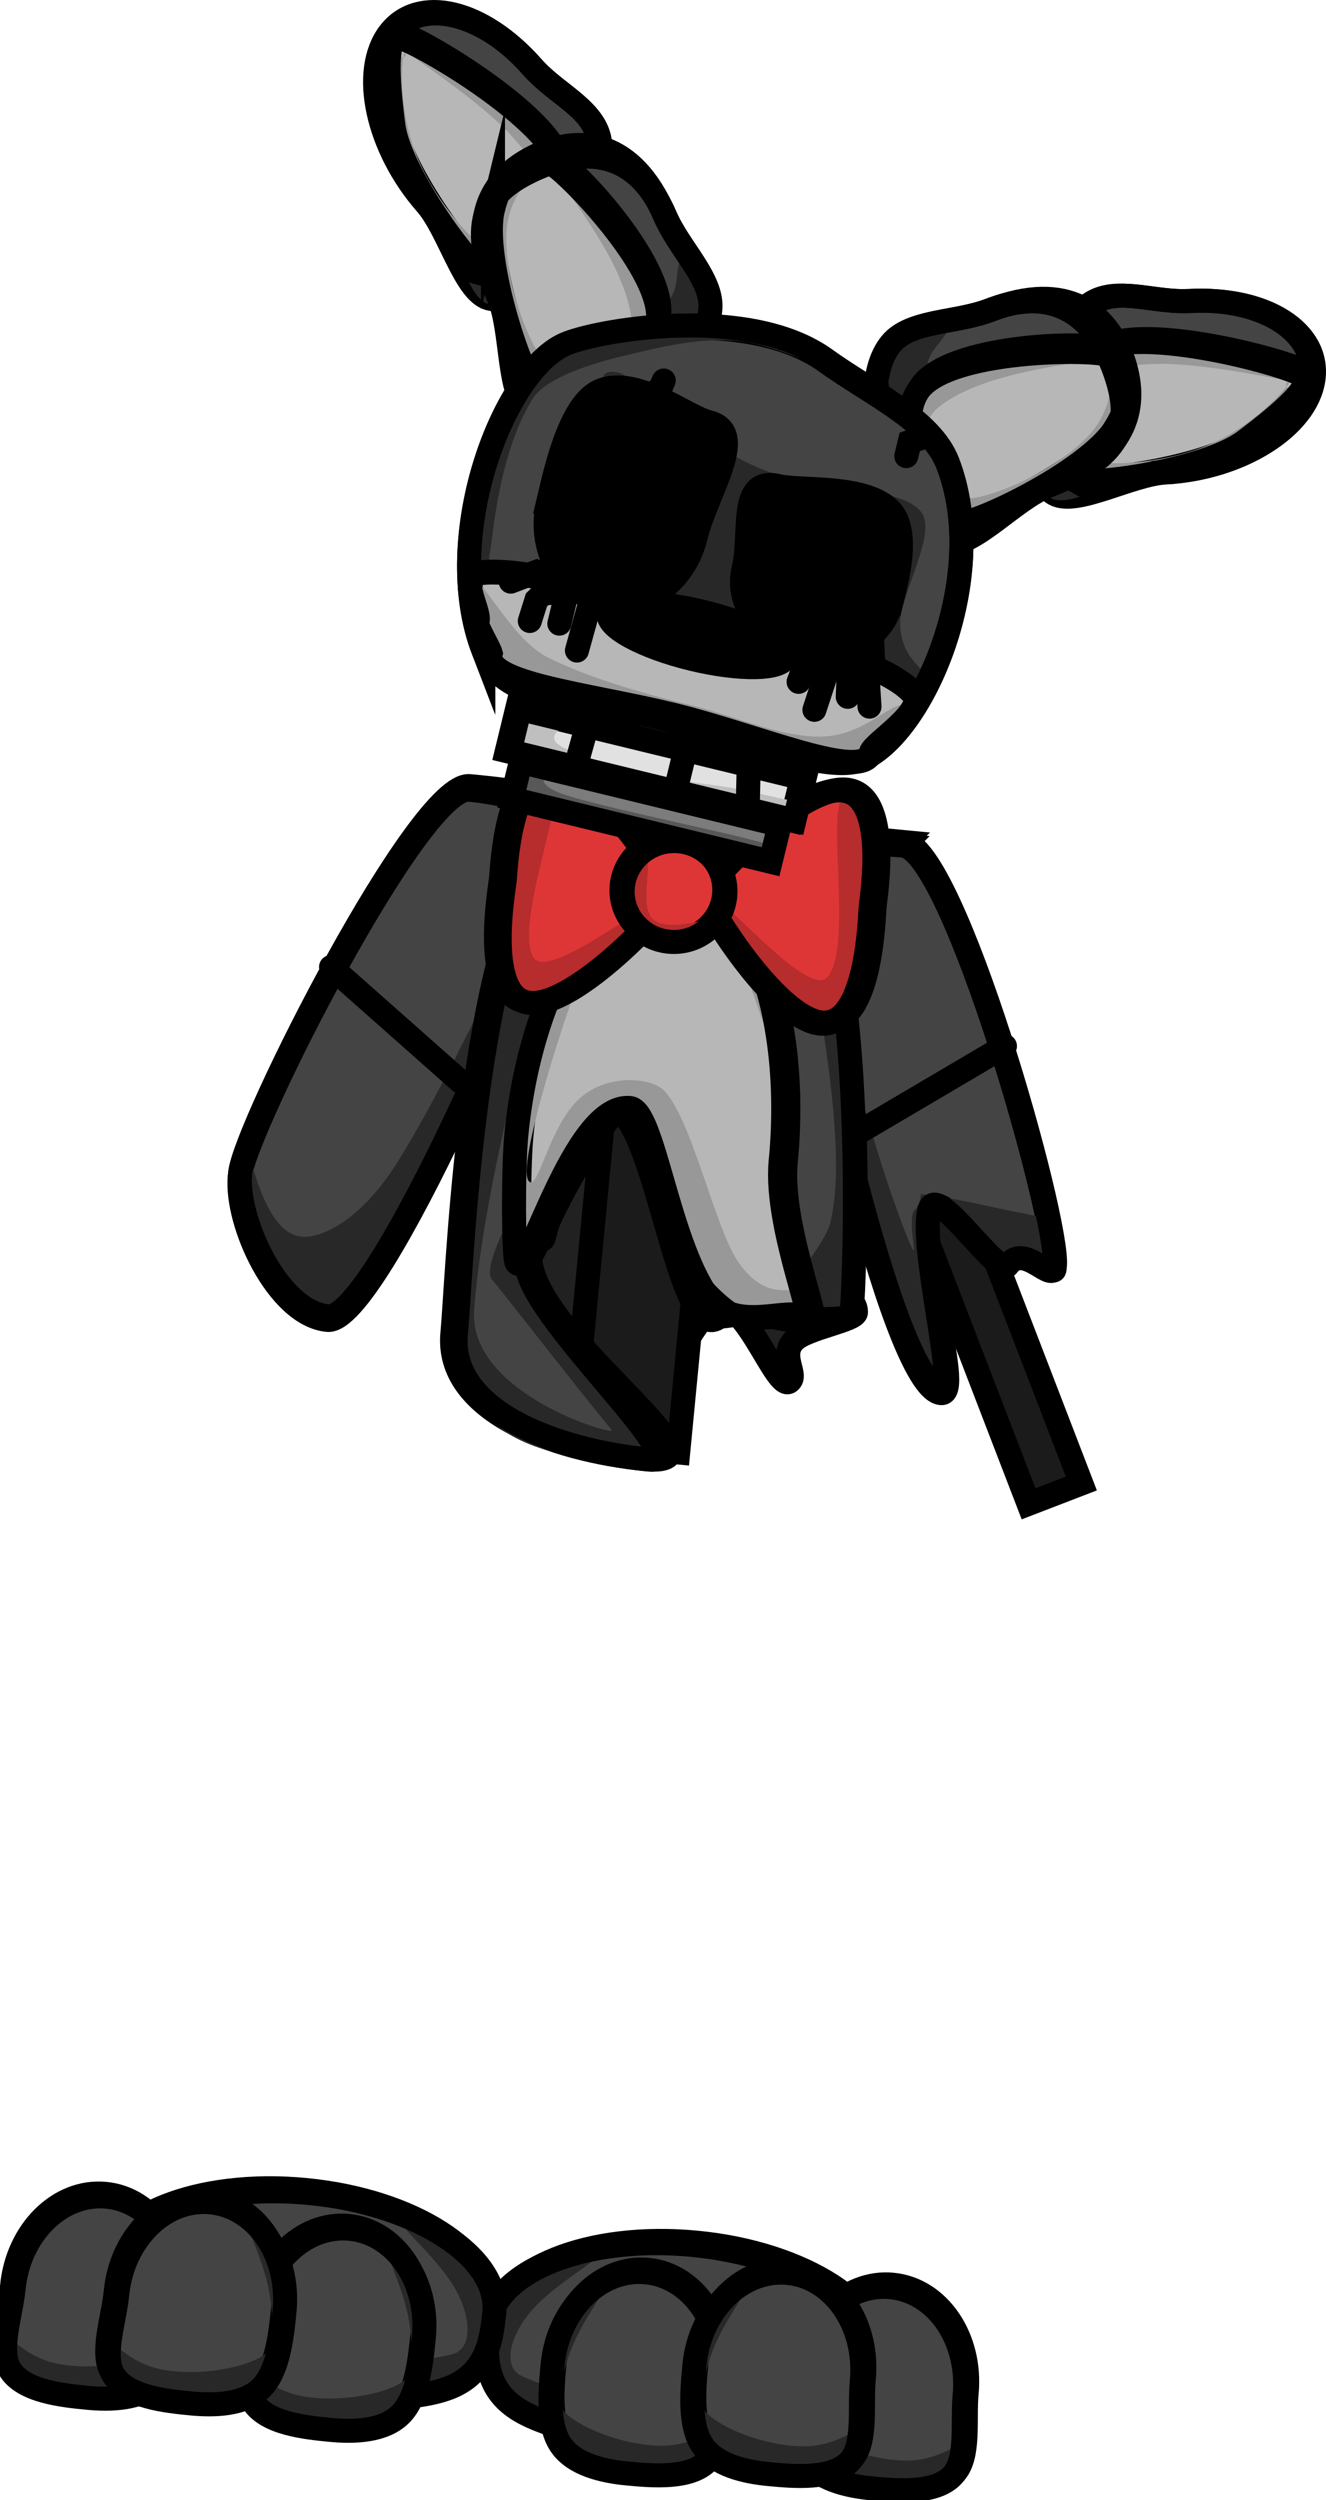 <svg version="1.1" xmlns="http://www.w3.org/2000/svg" xmlns:xlink="http://www.w3.org/1999/xlink" width="413.942" height="780.443" viewBox="0,0,413.942,780.443"><g transform="translate(105.085,45.119)"><g data-paper-data="{&quot;isPaintingLayer&quot;:true}" fill-rule="nonzero" stroke-width="7.5" stroke-linejoin="miter" stroke-miterlimit="10" stroke-dasharray="" stroke-dashoffset="0" style="mix-blend-mode: normal"><g data-paper-data="{&quot;index&quot;:null}" stroke-linecap="butt"><g><path d="M170.1,692.156c-0.773,8.026 4.827,19.991 -5.292,24.618c-11.737,5.367 -40.431,2.657 -58.435,0.922c-16.803,-1.619 -38.16,-4.818 -48.602,-11.582c-10.392,-6.731 -9.91,-17.009 -9.077,-25.656c1.67,-17.335 30.202,-28.77 63.727,-25.54c33.525,3.23 59.349,19.902 57.678,37.237z" fill="#444444" stroke="#000000"/><path d="M169.721,708.896c-0.894,9.275 -29.169,14.139 -63.155,10.865c-33.986,-3.275 -60.813,-13.448 -59.919,-22.723c0.894,-9.275 -0.984,-42.066 33.002,-38.791c5.789,0.558 -8.458,7.193 -17.298,16.258c-8.106,8.312 -10.958,18.991 -4.651,21.995c14.072,6.702 50.748,14.036 76.018,14.705c23.563,0.623 36.295,-5.322 36.004,-2.308z" fill="#282828" stroke="none"/><path d="M168.74,692.861c-0.773,8.026 4.827,19.991 -5.292,24.618c-11.737,5.367 -40.431,2.657 -58.435,0.922c-16.803,-1.619 -38.16,-4.818 -48.602,-11.582c-10.392,-6.731 -9.91,-17.009 -9.077,-25.656c1.67,-17.335 30.202,-28.77 63.727,-25.54c33.525,3.23 59.349,19.902 57.678,37.237z" fill="none" stroke="#000000"/></g><g><path d="M196.67,701.946c-0.773,8.026 1.015,19.624 -3.644,24.777c-5.404,5.977 -17.756,4.841 -25.505,4.095c-7.231,-0.697 -16.361,-2.718 -20.541,-8.878c-4.161,-6.131 -3.392,-16.381 -2.559,-25.028c1.67,-17.335 14.721,-30.262 29.149,-28.871c14.428,1.39 24.77,16.57 23.1,33.906z" fill="#444444" stroke="#000000"/><path d="M195.594,718.618c-0.894,9.275 -13.475,15.651 -28.101,14.242c-14.626,-1.409 -25.759,-10.071 -24.865,-19.346c0.894,-9.275 1.859,-41.792 16.485,-40.383c2.492,0.24 -4.076,7.616 -8.419,17.114c-3.983,8.709 -5.806,19.488 -3.222,22.133c5.765,5.902 21.342,11.203 32.314,10.494c10.23,-0.662 16.099,-7.268 15.809,-4.254z" fill="#282828" stroke="none"/><path d="M196.039,702.72c-0.773,8.026 1.015,19.624 -3.644,24.777c-5.404,5.977 -17.756,4.841 -25.505,4.095c-7.231,-0.697 -16.361,-2.718 -20.541,-8.878c-4.161,-6.131 -3.392,-16.381 -2.559,-25.028c1.67,-17.335 14.721,-30.262 29.149,-28.871c14.428,1.39 24.77,16.57 23.1,33.906z" fill="none" stroke="#000000"/></g><g><path d="M120.305,697.299c-0.773,8.026 1.015,19.624 -3.644,24.777c-5.404,5.977 -17.756,4.841 -25.505,4.095c-7.231,-0.697 -16.361,-2.718 -20.541,-8.878c-4.161,-6.131 -3.392,-16.381 -2.559,-25.028c1.67,-17.335 14.721,-30.262 29.149,-28.871c14.428,1.39 24.77,16.57 23.1,33.906z" fill="#444444" stroke="#000000"/><path d="M119.23,713.971c-0.894,9.275 -13.475,15.651 -28.101,14.242c-14.626,-1.409 -25.759,-10.071 -24.865,-19.346c0.894,-9.275 1.859,-41.792 16.485,-40.382c2.492,0.24 -4.076,7.616 -8.419,17.114c-3.983,8.709 -5.806,19.488 -3.222,22.133c5.765,5.902 21.342,11.203 32.314,10.494c10.23,-0.662 16.099,-7.268 15.809,-4.254z" fill="#282828" stroke="none"/><path d="M119.674,698.073c-0.773,8.026 1.015,19.624 -3.644,24.777c-5.404,5.977 -17.756,4.841 -25.505,4.095c-7.231,-0.697 -16.361,-2.718 -20.541,-8.878c-4.161,-6.131 -3.392,-16.381 -2.559,-25.028c1.67,-17.335 14.721,-30.262 29.149,-28.871c14.428,1.39 24.77,16.57 23.1,33.906z" fill="none" stroke="#000000"/></g><g><path d="M164.566,697.497c-0.773,8.026 1.015,19.624 -3.644,24.777c-5.404,5.977 -17.756,4.841 -25.505,4.095c-7.231,-0.697 -16.361,-2.718 -20.541,-8.878c-4.161,-6.131 -3.392,-16.381 -2.559,-25.028c1.67,-17.335 14.721,-30.262 29.149,-28.871c14.428,1.39 24.77,16.57 23.1,33.906z" fill="#444444" stroke="#000000"/><path d="M163.491,714.17c-0.894,9.275 -13.475,15.651 -28.101,14.242c-14.626,-1.409 -25.759,-10.071 -24.865,-19.346c0.894,-9.275 1.859,-41.792 16.485,-40.383c2.492,0.24 -4.076,7.616 -8.419,17.114c-3.983,8.709 -5.806,19.488 -3.222,22.133c5.765,5.902 21.342,11.203 32.314,10.494c10.23,-0.662 16.099,-7.268 15.809,-4.254z" fill="#282828" stroke="none"/><path d="M163.935,698.271c-0.773,8.026 1.015,19.624 -3.644,24.777c-5.404,5.977 -17.756,4.841 -25.505,4.095c-7.231,-0.697 -16.361,-2.718 -20.541,-8.878c-4.161,-6.131 -3.392,-16.381 -2.559,-25.028c1.67,-17.335 14.721,-30.262 29.149,-28.871c14.428,1.39 24.77,16.57 23.1,33.906z" fill="none" stroke="#000000"/></g></g><g stroke-linecap="butt"><g><path d="M-73.386,664.017c1.67,-17.335 30.202,-28.77 63.727,-25.54c33.525,3.23 59.349,19.902 57.678,37.237c-0.833,8.647 -2.323,18.828 -13.808,23.451c-11.541,4.645 -33.116,3.708 -49.919,2.089c-18.004,-1.735 -46.688,-4.553 -57.184,-12.062c-9.049,-6.473 -1.267,-17.149 -0.494,-25.175z" fill="#444444" stroke="#000000"/><path d="M-76.209,680.522c0.29,-3.014 11.652,5.253 34.901,9.14c24.933,4.169 62.334,3.972 77.427,0.08c6.765,-1.744 6.003,-12.772 -0.366,-22.479c-6.947,-10.586 -19.665,-19.82 -13.876,-19.262c33.986,3.275 25.882,35.104 24.989,44.379c-0.894,9.275 -29.169,14.139 -63.155,10.865c-33.986,-3.275 -60.813,-13.448 -59.919,-22.723z" fill="#282828" stroke="none"/><path d="M-72.184,664.969c1.67,-17.335 30.202,-28.77 63.727,-25.54c33.525,3.23 59.349,19.902 57.678,37.237c-0.833,8.647 -2.323,18.828 -13.808,23.451c-11.541,4.645 -33.116,3.708 -49.919,2.089c-18.004,-1.735 -46.688,-4.553 -57.184,-12.062c-9.049,-6.473 -1.267,-17.149 -0.494,-25.175z" fill="none" stroke="#000000"/></g><g><path d="M-101.335,668.554c1.67,-17.335 14.721,-30.262 29.149,-28.871c14.428,1.39 24.77,16.57 23.1,33.906c-0.833,8.647 -2.036,18.855 -7.29,24.079c-5.28,5.248 -14.627,5.489 -21.858,4.793c-7.748,-0.747 -20.09,-1.991 -24.254,-8.889c-3.59,-5.947 0.381,-16.991 1.154,-25.017z" fill="#444444" stroke="#000000"/><path d="M-103.463,685.125c0.29,-3.014 4.79,4.592 14.706,7.195c10.634,2.791 26.937,0.562 33.723,-4.131c3.042,-2.103 3.31,-13.032 1.063,-22.341c-2.45,-10.153 -7.488,-18.647 -4.997,-18.407c14.626,1.409 9.365,33.512 8.472,42.787c-0.894,9.275 -13.475,15.651 -28.101,14.242c-14.626,-1.409 -25.759,-10.071 -24.865,-19.346z" fill="#282828" stroke="none"/><path d="M-100.864,669.435c1.67,-17.335 14.721,-30.262 29.149,-28.871c14.428,1.39 24.77,16.57 23.1,33.906c-0.833,8.647 -2.036,18.855 -7.29,24.079c-5.28,5.248 -14.627,5.489 -21.858,4.793c-7.748,-0.747 -20.09,-1.991 -24.254,-8.889c-3.59,-5.947 0.381,-16.991 1.154,-25.017z" fill="none" stroke="#000000"/></g><g><path d="M-25.489,678.573c1.67,-17.335 14.721,-30.262 29.149,-28.871c14.428,1.39 24.77,16.57 23.1,33.906c-0.833,8.647 -2.036,18.855 -7.29,24.079c-5.28,5.248 -14.627,5.489 -21.858,4.793c-7.748,-0.747 -20.09,-1.991 -24.254,-8.889c-3.59,-5.947 0.381,-16.991 1.154,-25.017z" fill="#444444" stroke="#000000"/><path d="M-27.616,695.144c0.29,-3.014 4.79,4.592 14.706,7.195c10.634,2.791 26.937,0.562 33.723,-4.131c3.042,-2.103 3.31,-13.032 1.063,-22.341c-2.45,-10.153 -7.488,-18.647 -4.997,-18.407c14.626,1.409 9.365,33.512 8.472,42.787c-0.894,9.275 -13.475,15.651 -28.101,14.242c-14.626,-1.409 -25.759,-10.071 -24.865,-19.346z" fill="#282828" stroke="none"/><path d="M-25.017,679.454c1.67,-17.335 14.721,-30.262 29.149,-28.871c14.428,1.39 24.77,16.57 23.1,33.906c-0.833,8.647 -2.036,18.855 -7.29,24.079c-5.28,5.248 -14.627,5.489 -21.858,4.793c-7.748,-0.747 -20.09,-1.991 -24.254,-8.889c-3.59,-5.947 0.381,-16.991 1.154,-25.017z" fill="none" stroke="#000000"/></g><g><path d="M-68.973,670.316c1.67,-17.335 14.721,-30.262 29.149,-28.871c14.428,1.39 24.77,16.57 23.1,33.906c-0.833,8.647 -2.036,18.855 -7.29,24.079c-5.28,5.248 -14.627,5.489 -21.858,4.793c-7.748,-0.747 -20.09,-1.991 -24.254,-8.889c-3.59,-5.947 0.381,-16.991 1.154,-25.017z" fill="#444444" stroke="#000000"/><path d="M-71.1,686.888c0.29,-3.014 4.79,4.592 14.706,7.195c10.634,2.791 26.937,0.562 33.723,-4.131c3.042,-2.103 3.31,-13.032 1.063,-22.341c-2.45,-10.153 -7.488,-18.647 -4.997,-18.407c14.626,1.409 9.365,33.512 8.472,42.787c-0.894,9.275 -13.475,15.651 -28.101,14.242c-14.626,-1.409 -25.759,-10.071 -24.865,-19.346z" fill="#282828" stroke="none"/><path d="M-68.501,671.197c1.67,-17.335 14.721,-30.262 29.149,-28.871c14.428,1.39 24.77,16.57 23.1,33.906c-0.833,8.647 -2.036,18.855 -7.29,24.079c-5.28,5.248 -14.627,5.489 -21.858,4.793c-7.748,-0.747 -20.09,-1.991 -24.254,-8.889c-3.59,-5.947 0.381,-16.991 1.154,-25.017z" fill="none" stroke="#000000"/></g></g><g><path d="M216.011,424.296l-40.474,-105.101l16.471,-6.343l40.474,105.101z" fill="#1b1b1b" stroke="#000000" stroke-linecap="butt"/><g data-paper-data="{&quot;index&quot;:null}"><path d="M176.851,218.832c15.662,1.509 48.656,117.817 47.268,132.228c-0.154,1.598 -2.917,-2.127 -6.119,-2.972c-4.301,-1.136 -9.776,-0.17 -14.403,-3.553c-8.029,-5.868 -14.679,-16.479 -18.223,-12.392c-6.603,7.614 10.851,58.327 3.309,57.601c-15.662,-1.509 -44.093,-133.141 -42.704,-147.552c0.689,-7.152 -3.799,-15.801 1.72,-20.027c5.602,-4.288 21.264,-4.094 29.153,-3.334z" fill="#444444" stroke="#000000" stroke-linecap="butt"/><path d="M182.427,327.64c8.663,0.835 19.669,3.522 28.93,5.413c8.196,1.674 15.294,1.834 14.263,12.537c-0.527,5.468 -9.345,6.113 -18.839,0.733c-8.875,-5.03 -18.375,-16.075 -21.288,-12.544c-6.963,8.44 12.571,53.052 3.819,52.209c-16.33,-1.573 -45.054,-119.811 -42.857,-142.608c1.449,-15.041 14.344,52.161 30.033,93.417c8.09,21.274 -0.479,-5.132 5.077,-4.597z" fill="#282828" stroke="none" stroke-linecap="butt"/><path d="M176.959,217.716c15.662,1.509 48.656,117.817 47.268,132.228c-0.6,6.225 -9.426,-7.448 -14.779,-0.096c-2.86,3.928 -21.692,-24.99 -24.222,-17.79c-3.698,10.525 8.847,57.079 3.564,56.57c-15.662,-1.509 -44.093,-133.141 -42.704,-147.552c0.737,-7.646 -5.026,-17.937 1.129,-22.161c5.445,-3.737 22.392,-1.908 29.744,-1.2z" fill="none" stroke="#000000" stroke-linecap="butt"/><path d="M208.633,281.41l-46.441,27.377" fill="none" stroke="#000000" stroke-linecap="round"/></g></g><g><path d="M41.408,201.383c7.889,0.76 23.3,3.56 27.98,8.839c4.611,5.201 -1.446,12.835 -2.135,19.987c-1.389,14.411 -54.429,138.193 -70.091,136.683c-15.662,-1.509 -28.787,-30.328 -27.399,-44.739c1.389,-14.411 55.983,-122.279 71.645,-120.77z" fill="#444444" stroke="#000000" stroke-linecap="butt"/><path d="M-10.895,340.922c5.556,0.535 18.132,-4.337 30.136,-23.675c23.278,-37.501 48.766,-101.005 47.317,-85.964c-2.197,22.797 -52.968,133.375 -69.298,131.801c-16.33,-1.573 -30.123,-23.79 -27.927,-46.587c2.197,-22.797 3.441,22.851 19.771,24.425z" fill="#282828" stroke="none" stroke-linecap="butt"/><path d="M41.516,200.267c7.352,0.708 24.336,2.149 28.968,6.857c5.235,5.321 -2.386,14.323 -3.123,21.969c-1.389,14.411 -54.429,138.193 -70.091,136.683c-15.662,-1.509 -28.787,-30.328 -27.399,-44.739c1.389,-14.411 55.983,-122.279 71.645,-120.77z" fill="none" stroke="#000000" stroke-linecap="butt"/><path d="M-1.737,256.741l40.359,35.74" fill="none" stroke="#000000" stroke-linecap="round"/></g><g stroke-linecap="butt"><path d="M105.078,288.391c25.918,2.497 44.619,28.482 41.771,58.039c-0.891,9.243 15.407,10.745 15.281,18.056c-0.044,2.583 -15.205,4.891 -19.18,8.709c-4.849,4.658 1.119,10.806 -1.594,12.938c-4.2,3.301 -14.889,-29.729 -23.947,-22.861c-10.128,7.679 -16.598,32.736 -22.645,32.153c-25.918,-2.497 -44.619,-28.482 -41.771,-58.039c2.848,-29.557 26.167,-51.493 52.085,-48.996z" fill="#212121" stroke="#000000"/><path d="M73.479,405.065l13.892,-144.179l33.149,3.194l-13.892,144.179z" fill="#1b1b1b" stroke="#000000"/><path d="M105.684,218.515c13.769,1.327 36.261,-9.748 46.163,20.858c4.203,12.989 17.118,87.776 5.253,121.572c-5.3,15.096 -29.606,-1.714 -37.637,4.975c-12.087,10.067 -18.899,-55.52 -31.222,-64.471c-10.489,-7.618 -27.524,41.543 -27.786,44.268c-2.316,24.037 65.684,67.488 36.19,64.646c-29.494,-2.842 -62.815,-15.327 -60.499,-39.364c1.505,-15.617 4.48,-103.316 23.911,-143.278c10.476,-21.545 35.294,-10.201 45.626,-9.205z" fill="#444444" stroke="#000000"/><path d="M97.501,409.23c-0.885,0.078 -59.056,9.83 -62.187,-39.859c-1.435,-22.777 10.39,-100.518 22.297,-132.696c12.531,-33.862 25.172,-21.652 23.313,-23.047c-3.971,-2.98 -34.318,98.783 -37.987,150.165c-1.881,26.344 44.711,39.612 42.95,37.478c-10.494,-12.716 -35.99,-45.533 -37.3,-46.889c-5.452,-5.644 21.418,-45.98 20.36,-50.617c-1.534,-6.721 24.681,-9.986 26.514,-9.539c7.888,1.926 16.112,54.161 30.439,66.864c8.67,7.687 26.525,-18.191 28.054,-23.964c8.766,-33.093 -15.503,-111.952 -5.47,-110.985c16.764,1.615 14.733,114.839 13.529,127.338c-1.204,12.499 -10.516,16.992 -27.28,15.376c-3.148,-0.303 -14.513,-1.871 -20.17,-12.098c-10.7,-19.345 -17.796,-53.279 -28.406,-53.067c-8.609,0.172 -22.696,24.028 -26.003,41.949c-1.938,10.502 4.969,20.52 5.172,18.409c0.051,-0.534 50.071,43.605 32.174,45.182z" fill="#282828" stroke="none"/><path d="M106.779,218.654c13.769,1.327 36.261,-9.748 46.163,20.858c11.31,34.955 9.033,112.759 7.798,125.575c-0.239,2.483 -19.197,1.633 -32.651,0.265c-6.624,-0.673 -9.036,2.47 -12.85,-1.883c-15.147,-17.288 -10.674,-57.852 -27.229,-61.59c-3.119,-0.704 -17.468,24.145 -21.912,34.386c-0.921,2.123 -1.344,5.568 -1.841,5.515c-4.266,-0.448 -1.813,3.025 -3.352,4.258c-12.034,9.644 52.471,65.97 36.836,64.463c-29.494,-2.842 -62.815,-15.327 -60.499,-39.364c1.505,-15.617 4.48,-103.316 23.911,-143.278c10.476,-21.545 35.294,-10.201 45.626,-9.205z" fill="none" stroke="#000000"/><path d="M107.08,229.138c22.793,2.196 37.629,41.765 33.137,88.38c-2.103,21.831 14.139,57.074 6.596,48.783c-3.394,-3.731 -21.141,5.35 -29.383,-6.481c-12.551,-18.018 -16.936,-58.222 -24.251,-58.927c-17.761,-1.711 -32.1,54.855 -35.452,48.125c-0.949,-1.907 -1.041,-29.162 -0.05,-39.453c4.491,-46.615 26.61,-82.623 49.403,-80.427z" fill="#b7b7b7" stroke="#000000"/><path d="M68.68,267.897c0.516,-5.359 7.332,-24.608 19.625,-33.643c5.248,-3.857 14.276,-3.937 19.687,-3.416c18.087,1.743 26.924,35.724 26.188,43.37c-0.737,7.647 -6.791,-32.902 -24.879,-34.645c-2.684,-0.259 -29.194,12.873 -35.322,26.053c-1.381,2.97 -18.483,54.137 -13.843,58.114c2.858,2.449 6.039,-16.383 15.03,-25.315c8.653,-8.597 23.098,-7.35 27.157,-3.023c8.836,9.421 15.766,43.051 23.204,53.619c10.098,14.348 19.316,5.048 18.601,10.476c-0.977,7.416 -13.766,12.291 -29.978,-7.962c-7.376,-9.215 -15.554,-49.213 -23.487,-51.525c-14.682,-4.279 -33.891,46.725 -34.648,46.308c-3.527,-1.948 -1.47,-30.063 3.417,-52.4c2.768,-12.651 9.115,-24.651 9.246,-26.012z" fill="#989898" stroke="none"/><path d="M105.483,228.984c22.793,2.196 37.629,41.765 33.137,88.38c-2.103,21.831 14.139,57.074 6.596,48.783c-3.394,-3.731 -21.141,5.35 -29.383,-6.481c-12.551,-18.018 -16.936,-58.222 -24.251,-58.927c-17.761,-1.711 -32.1,54.855 -35.452,48.125c-0.949,-1.907 -1.041,-29.162 -0.05,-39.453c4.491,-46.615 26.61,-82.623 49.403,-80.427z" fill="none" stroke="#000000"/></g><g stroke-linecap="butt"><path d="M166.295,238.146c-0.319,3.188 -0.978,37.585 -15.315,36.253c-14.337,-1.331 -36.924,-37.886 -36.605,-41.074c0.319,-3.188 28.704,-32.68 43.041,-31.349c14.337,1.331 9.198,32.981 8.879,36.169z" data-paper-data="{&quot;index&quot;:null}" fill="#de3636" stroke="#000000"/><path d="M167.97,237.525c-0.319,3.188 -0.978,37.585 -15.315,36.253c-14.337,-1.331 -36.924,-37.886 -36.605,-41.074c0.319,-3.188 28.704,-32.68 43.041,-31.349c14.337,1.331 9.198,32.981 8.879,36.169z" data-paper-data="{&quot;index&quot;:null}" fill="#de3636" stroke="#000000"/><path d="M167.07,242.491c-0.744,7.439 -1.583,32.091 -14.377,30.903c-12.793,-1.188 -32.696,-27.765 -31.952,-35.204c0.301,-3.01 26.596,28.291 32.426,21.724c8.581,-9.665 -1.487,-57.304 6.13,-56.597c12.793,1.188 8.516,31.735 7.772,39.174z" data-paper-data="{&quot;index&quot;:null}" fill="#b72c2c" stroke="none"/><path d="M166.733,237.799c-0.319,3.188 -0.978,37.585 -15.315,36.253c-14.337,-1.331 -36.924,-37.886 -36.605,-41.074c0.319,-3.188 28.704,-32.68 43.041,-31.349c14.337,1.331 9.198,32.981 8.879,36.169z" data-paper-data="{&quot;index&quot;:null}" fill="none" stroke="#000000"/><path d="M67.213,195.156c14.337,1.331 36.356,35.503 36.037,38.691c-0.319,3.188 -29.733,34.915 -44.071,33.584c-14.337,-1.331 -8.168,-35.216 -7.849,-38.404c0.319,-3.188 1.545,-35.201 15.883,-33.87z" data-paper-data="{&quot;index&quot;:null}" fill="#de3636" stroke="#000000"/><path d="M66.622,197.043c7.618,0.707 -11.706,45.617 -5.197,56.683c4.422,7.519 36.435,-18.369 36.134,-15.359c-0.744,7.439 -25.547,29.866 -38.34,28.678c-12.793,-1.188 -8.733,-25.541 -7.989,-32.979c0.744,-7.439 2.599,-38.211 15.392,-37.023z" fill="#b72c2c" stroke="none"/><path d="M68.373,195.652c14.337,1.331 36.356,35.503 36.037,38.691c-0.319,3.188 -29.733,34.915 -44.071,33.584c-14.337,-1.331 -8.168,-35.216 -7.849,-38.404c0.319,-3.188 1.545,-35.201 15.883,-33.87z" fill="none" stroke="#000000"/><path d="M106.542,217.063c8.823,0.819 15.274,8.503 14.408,17.162c-0.866,8.659 -8.72,15.014 -17.543,14.195c-8.823,-0.819 -15.274,-8.503 -14.408,-17.162c0.866,-8.659 8.72,-15.014 17.543,-14.195z" fill="#de3636" stroke="#000000"/><path d="M95.619,221.486c4.133,0.384 -1.85,16.276 3.345,20.508c5.618,4.577 22.259,-2.436 22.082,-0.669c-0.32,3.2 -6.99,7.566 -14.918,7.131c-0.496,-0.027 -0.277,0.78 -0.783,0.733c-8.602,-0.799 -15.791,-7.356 -15.451,-10.756c0.34,-3.401 -2.877,-17.745 5.726,-16.947z" fill="#b72c2c" stroke="none"/><path d="M106.902,217.484c8.823,0.819 15.274,8.503 14.408,17.162c-0.866,8.659 -8.72,15.014 -17.543,14.195c-8.823,-0.819 -15.274,-8.503 -14.408,-17.162c0.866,-8.659 8.72,-15.014 17.543,-14.195z" fill="none" stroke="#000000"/></g><g><path d="M61.769,203.073l13.568,-55.771l71.657,17.433l-13.568,55.771z" fill="#1b1b1b" stroke="#000000" stroke-linecap="butt"/><path d="M54.525,204.89l3.865,-15.886l80.783,19.653l-3.865,15.886z" fill="#7c7c7c" stroke="none" stroke-linecap="butt"/><path d="M80.593,191.184c8.245,2.006 -26.488,3.075 -12.728,10.445c8.204,4.394 69.186,15.752 68.677,17.844c-1.362,5.6 -47.722,-4.808 -60.882,-8.009c-13.161,-3.202 -22.725,-10.337 -21.362,-15.937c1.362,-5.6 13.136,-7.545 26.296,-4.343z" fill="#585858" stroke="none" stroke-linecap="butt"/><path d="M53.127,189.347l3.207,-13.182l88.895,21.626l-3.207,13.182z" fill="#e1e1e1" stroke="#000000" stroke-linecap="butt"/><path d="M53.639,184.984c0.108,-0.445 1.509,-6.235 5.742,-7.7c3.425,-1.186 9.616,1.795 11.31,2.242c4.116,1.086 -5.766,3.752 -1.829,7.451c3.415,3.209 20.364,7.426 27.15,9.213c11.591,3.051 24.657,3.67 33.5,5.821c25.481,6.199 17.311,1.689 16.402,5.422c-0.908,3.734 -22.301,1.735 -47.782,-4.464c-25.481,-6.199 -45.401,-14.251 -44.493,-17.985z" fill="#bfbfbf" stroke="none" stroke-linecap="butt"/><g data-paper-data="{&quot;index&quot;:null}" stroke-linecap="butt"><path d="M258.803,102.364c-10.787,0.583 -27.853,10.505 -34.706,6.695c-7.969,-4.431 -4.804,-23.223 -3.651,-31.167c1.142,-7.867 6.939,-23.278 16.183,-28.635c8.119,-4.704 19.032,0.187 29.939,-0.402c23.329,-1.26 40.502,9.696 38.358,24.473c-2.144,14.776 -22.794,27.777 -46.123,29.037z" fill="#444444" stroke="#000000"/><path d="M243.705,104.804c-0.942,0.709 -2.597,0.349 -3.533,0.971c-8.049,5.342 -16.059,6.694 -18.052,3.819c-2.224,-3.209 4.464,-52.227 13.506,-59.025c4.761,-3.58 -10.659,23.774 5.015,33.532c14.094,8.774 59.601,-0.198 60.654,1.321c1.524,2.199 -18.501,10.325 -36.618,14.996c-8.323,2.146 -18.126,2.246 -20.973,4.386z" fill="#282828" stroke="none"/><path d="M284.723,91.655c-12.726,9.568 -51.951,14.654 -53.979,11.728c-2.028,-2.926 -5.606,-29.839 7.12,-39.407c12.726,-9.568 63.532,4.714 65.561,7.64c2.028,2.926 -5.975,10.471 -18.701,20.039z" fill="#b7b7b7" stroke="#000000"/><path d="M296.683,74.332c-2.352,1.768 8.803,5.062 1.855,10.597c-5.885,4.689 -29.343,11.641 -37.412,13.832c-11.739,3.187 -22.554,5.027 -28.691,3.828c-3.101,-0.606 -4.281,-2.921 -5.26,-4.334c-2.116,-3.052 -0.896,-7.773 -0.943,-11.361c-0.134,-10.278 6.288,-21.442 17.01,-22.571c19.504,-2.053 49.929,3.168 54.131,9.23c0.523,0.754 -18.985,-4.084 -35.985,-4.987c-12.303,-0.654 -22.921,1.712 -25.462,5.157c-4.862,6.592 -1.392,24.727 1.27,25.266c7.098,1.438 25.298,-0.179 38.256,-6.727c15.219,-7.69 24.621,-20.48 21.231,-17.931z" fill="#989898" stroke="none"/><path d="M283.495,92.566c-12.726,9.568 -51.951,14.654 -53.979,11.728c-2.028,-2.926 -5.606,-29.839 7.12,-39.407c12.726,-9.568 63.532,4.714 65.561,7.64c2.028,2.926 -5.975,10.471 -18.701,20.039z" fill="none" stroke="#000000"/><path d="M258.147,102.325c-10.787,0.583 -18.918,7.427 -25.771,3.616c-7.969,-4.431 -6.338,-14.791 -5.185,-22.735c1.142,-7.867 -0.462,-28.632 8.782,-33.989c8.119,-4.704 19.032,0.187 29.939,-0.402c23.329,-1.26 40.502,9.696 38.358,24.473c-2.144,14.776 -22.794,27.777 -46.123,29.037z" fill="none" stroke="#000000"/></g><g data-paper-data="{&quot;index&quot;:null}" stroke-linecap="butt"><path d="M222.257,106.491c-10.834,4.165 -23.634,19.564 -32.534,18.119c-10.349,-1.68 -16.151,-21.125 -18.794,-29.283c-2.618,-8.079 -4.077,-25.093 2.866,-33.416c6.097,-7.309 19.701,-6.16 30.657,-10.372c23.431,-9.009 36.374,1.135 41.291,16.31c4.917,15.175 -0.054,29.634 -23.485,38.643z" fill="#444444" stroke="#000000"/><path d="M207.876,113.911c-0.629,1.007 -2.507,1.207 -3.172,2.128c-5.717,7.91 -13.32,11.903 -16.759,9.754c-3.84,-2.399 -20.589,-52.597 -14.55,-62.263c0.873,-1.397 16.355,-8.628 16.951,-5.786c0.501,2.389 -4.894,5.672 -5.873,10.508c-2.101,10.373 -0.058,24.281 10.263,26.422c18.754,3.889 48.558,-16.014 50.376,-14.878c2.631,1.644 -1.324,12.226 -17.739,22.835c-7.541,4.874 -17.595,8.239 -19.496,11.282z" fill="#282828" stroke="none"/><path d="M243.8,87.372c-8.499,13.604 -46.465,31.655 -49.966,29.468c-3.501,-2.187 -20.168,-27.332 -11.669,-40.936c8.499,-13.604 52.795,-14.483 56.296,-12.295c3.501,2.187 13.838,10.159 5.339,23.764z" fill="#b7b7b7" stroke="#000000"/><path d="M237.979,65.725c-1.571,2.514 11.274,9.682 6.785,17.414c-3.803,6.55 -14.592,14.219 -21.851,19.053c-15.894,10.584 -34.398,16.146 -39.434,13c-10.051,-6.279 -13.485,-18.916 -7.67,-28.224c1.619,-2.591 4.697,-9.234 12.066,-12.516c19.108,-8.51 45.37,-12.285 52.623,-7.754c0.902,0.564 -13.925,1.076 -31.878,5.858c-12.993,3.461 -22.793,9.315 -23.75,13.533c-1.831,8.071 10.492,24.661 13.494,24.302c8.007,-0.959 25.981,-8.607 36.177,-19.333c11.974,-12.597 5.702,-28.958 3.438,-25.333z" fill="#989898" stroke="none"/><path d="M242.974,88.673c-8.499,13.604 -46.465,31.655 -49.966,29.468c-3.501,-2.187 -20.168,-27.332 -11.669,-40.936c8.499,-13.604 56.198,-13.558 59.699,-11.371c3.501,2.187 10.436,9.235 1.936,22.839z" fill="none" stroke="#000000"/><path d="M221.562,106.672c-10.834,4.165 -23.634,19.564 -32.534,18.119c-10.349,-1.68 -16.151,-21.125 -18.794,-29.283c-2.618,-8.079 -4.077,-25.093 2.866,-33.416c6.097,-7.309 19.701,-6.16 30.657,-10.372c23.431,-9.009 34.762,5.535 39.679,20.71c4.917,15.175 1.558,25.234 -21.873,34.242z" fill="none" stroke="#000000"/></g><g stroke-linecap="butt"><path d="M16.492,-34.795c9.071,-11.86 28.909,-7.232 44.31,10.335c7.201,8.214 18.326,12.602 20.634,21.697c2.629,10.356 -4.344,25.272 -9.173,31.587c-4.877,6.376 -16.107,21.772 -24.845,19.169c-7.515,-2.239 -12.344,-21.381 -19.465,-29.504c-15.401,-17.568 -20.532,-41.423 -11.461,-53.283z" fill="#444444" stroke="#000000"/><path d="M36.759,30.993c-0.458,-3.532 -7.238,-10.613 -11.519,-18.067c-9.319,-16.223 -17.5,-36.226 -14.862,-36.672c1.823,-0.308 27.206,38.513 43.331,42.462c17.934,4.392 26.724,-25.753 27.49,-19.845c1.456,11.219 -28.932,50.257 -32.782,50.909c-3.449,0.583 -8.08,-6.091 -9.883,-15.581c-0.21,-1.104 -1.623,-2.036 -1.774,-3.206z" fill="#282828" stroke="none"/><path d="M17.501,-7.536c-2.049,-15.789 -2.245,-26.786 1.265,-27.38c3.51,-0.594 49.23,25.767 51.28,41.556c2.049,15.789 -19.702,32.037 -23.212,32.631c-3.51,0.594 -27.283,-31.018 -29.333,-46.807z" fill="#b7b7b7" stroke="#000000"/><path d="M21.534,-28.196c-0.546,-4.207 -3.125,11.457 2.01,27.717c4.372,13.845 15.934,27.993 21.923,32.065c2.246,1.527 17.643,-8.663 18.96,-16.748c0.688,-4.225 -5.039,-13.473 -14.105,-21.817c-12.526,-11.529 -29.619,-22.102 -28.714,-22.255c7.273,-1.23 32.269,16.884 44.43,32.27c6.685,8.458 3.188,20.853 -4.258,27.94c-2.599,2.474 -5.123,6.646 -8.785,7.265c-1.695,0.287 -4.176,1.061 -6.776,-0.734c-5.147,-3.552 -11.388,-12.574 -17.312,-23.198c-4.072,-7.303 -15.491,-28.94 -16.25,-36.427c-0.896,-8.838 9.255,-3.161 8.877,-6.079z" fill="#989898" stroke="none"/><path d="M17.707,-6.021c-2.049,-15.789 -2.245,-26.786 1.265,-27.38c3.51,-0.594 49.23,25.767 51.28,41.556c2.049,15.789 -19.702,32.037 -23.212,32.631c-3.51,0.594 -27.283,-31.018 -29.333,-46.807z" fill="none" stroke="#000000"/><path d="M16.979,-34.353c9.071,-11.86 28.909,-7.232 44.31,10.335c7.201,8.214 18.326,12.602 20.634,21.697c2.629,10.356 -13.345,23.719 -18.175,30.034c-4.877,6.376 -11.148,14.782 -19.886,12.179c-7.515,-2.239 -8.302,-12.838 -15.423,-20.961c-15.401,-17.568 -20.532,-41.423 -11.461,-53.283z" fill="none" stroke="#000000"/></g><g stroke-linecap="butt"><path d="M61.77,3.711c14.291,-7.087 30.591,-4.918 40.521,18.138c4.643,10.78 14.972,19.708 14.004,29.177c-1.102,10.783 -14.291,21.628 -21.9,25.401c-7.683,3.81 -25.646,13.248 -34.08,7.02c-7.253,-5.356 -5.184,-25.273 -9.776,-35.933c-9.93,-23.056 -3.061,-36.716 11.229,-43.803z" fill="#444444" stroke="#000000"/><path d="M49.729,41.156c-3.883,-19.155 0.924,-29.38 3.938,-28.646c2.083,0.507 8.673,35.734 24.561,46.431c8.744,5.887 20.119,-2.371 26.071,-11.123c2.775,-4.08 1.353,-10.233 3.412,-11.544c2.449,-1.56 8.096,14.568 7.706,16.168c-2.694,11.075 -50.305,34.173 -54.704,33.103c-3.941,-0.959 -6.398,-9.187 -4.735,-18.804c0.193,-1.119 -0.976,-2.602 -0.695,-3.756c0.848,-3.486 -3.771,-13.029 -5.554,-21.829z" fill="#282828" stroke="none"/><path d="M49.161,18.743c3.792,-15.586 16.718,-13.763 20.729,-12.787c4.011,0.976 34.338,33.274 30.546,48.861c-3.792,15.586 -33.425,21.236 -37.436,20.26c-4.011,-0.976 -17.631,-40.747 -13.839,-56.334z" fill="#b7b7b7" stroke="#000000"/><path d="M68.714,7.78c1.01,-4.153 -15.075,2.794 -15.718,20.162c-0.548,14.789 6.542,32.99 11.452,39.387c1.841,2.399 22.319,-0.38 26.813,-7.33c2.348,-3.632 -0.313,-14.733 -6.917,-26.446c-9.125,-16.183 -19.121,-27.147 -18.087,-26.896c8.31,2.022 23.962,23.445 31.228,43.06c2.802,7.565 0.202,14.409 -0.521,17.378c-2.594,10.664 -14.033,17.039 -25.548,14.237c-5.77,-1.404 -14.722,-18.527 -18.258,-37.292c-1.615,-8.569 -3.669,-21.646 -1.641,-28.944c2.393,-8.615 16.497,-4.436 17.198,-7.316z" fill="#989898" stroke="none"/><path d="M48.808,20.243c3.792,-15.586 13.679,-15.551 17.69,-14.576c4.011,0.976 37.377,35.062 33.585,50.649c-3.792,15.586 -33.425,21.236 -37.436,20.26c-4.011,-0.976 -17.631,-40.747 -13.839,-56.334z" fill="none" stroke="#000000"/><path d="M60.105,8.562c14.291,-7.087 32.612,-9.146 42.542,13.91c4.643,10.78 14.972,19.708 14.004,29.177c-1.102,10.783 -14.291,21.628 -21.9,25.401c-7.683,3.81 -25.646,13.248 -34.08,7.02c-7.253,-5.356 -5.184,-25.273 -9.776,-35.933c-9.93,-23.056 -5.082,-32.488 9.208,-39.575z" fill="none" stroke="#000000"/></g><g><g><path d="M45.776,157.902c-13.626,-35.344 6.807,-87.777 26.229,-95.264c12.015,-4.632 57.273,-11.767 80.6,5.045c14.38,10.363 32.976,18.656 38.173,32.135c13.626,35.344 -7.974,84.947 -27.396,92.434c-9.61,3.705 -35.98,-5.82 -59.528,-12.501c-24.045,-6.821 -51.194,-3.992 -58.078,-21.849z" fill="#444444" stroke="#000000" stroke-linecap="butt"/><path d="M41.201,123.594c0.5,-2.057 1.321,-31.935 15.003,-48.631c11.667,-14.237 34.949,-15.513 50.761,-18.503c37.578,-7.106 79.377,36.286 82.135,36.956c1.845,0.449 -26.384,-22.635 -56.831,-30.829c-14.862,-4 -31.909,0.884 -43.046,3.48c-8.682,2.024 -23.916,6.583 -28.1,13.396c-10.904,17.755 -12.461,44.428 -13.134,47.195c-1.941,7.98 4.533,14.994 -0.745,13.71c-5.279,-1.284 -7.984,-8.794 -6.043,-16.774z" fill="#282828" stroke="none" stroke-linecap="butt"/><path d="M88.268,71.26c4.297,1.045 22.174,20.929 44.253,29.972c19.73,8.08 43.707,4.893 50.075,13.648c4.846,6.662 -6.677,25.643 -6.676,34.445c0,12.541 9.94,14.72 8.821,19.32c-4.092,16.819 -57.181,-14.388 -72.404,-18.091c-15.223,-3.703 -24.246,-20.34 -20.155,-37.158c4.092,-16.819 -19.137,-45.838 -3.915,-42.135z" fill="#282828" stroke="none" stroke-linecap="butt"/><path d="M45.775,157.278c-13.626,-35.344 6.807,-87.777 26.229,-95.264c12.015,-4.632 57.273,-11.767 80.6,5.045c14.38,10.363 32.976,18.656 38.173,32.135c13.626,35.344 -7.974,84.947 -27.396,92.434c-9.61,3.705 -35.98,-5.82 -59.528,-12.501c-24.045,-6.821 -51.194,-3.992 -58.078,-21.849z" fill="none" stroke="#000000" stroke-linecap="butt"/><path d="M66.091,111.481c1.602,-6.586 6.089,-29.602 15.59,-34.337c11.069,-5.517 27.653,7.862 34.48,9.522c12.685,3.086 -0.663,21.732 -4.131,35.99c-3.469,14.258 -16.564,23.315 -29.25,20.229c-12.685,-3.086 -20.157,-17.146 -16.688,-31.404z" fill="#000000" stroke="#000000" stroke-linecap="butt"/><path d="M172.99,143.529c-2.662,10.943 -15.104,17.312 -27.789,14.225c-12.685,-3.086 -20.811,-14.459 -18.149,-25.401c2.662,-10.943 -1.798,-28.83 10.887,-25.744c6.826,1.661 27.204,-0.553 34.94,7.63c6.641,7.024 1.34,24.236 0.111,29.29z" data-paper-data="{&quot;index&quot;:null}" fill="#000000" stroke="#000000" stroke-linecap="butt"/><path d="M48.314,158.669c0.18,-0.738 -4.744,-8.907 -4.258,-9.69c1.738,-2.804 -6.176,-14.328 0.351,-15.356c14.706,-2.316 50.905,9.169 67.974,13.322c18.481,4.496 57.852,12.924 67.773,24.292c4.446,5.094 -12.425,15.31 -13.128,18.197c-2.27,9.33 -35.345,-5.303 -62.108,-11.813c-26.763,-6.511 -58.874,-9.62 -56.604,-18.95z" fill="#b7b7b7" stroke="#000000" stroke-linecap="butt"/><path d="M48.233,158.4c0.266,-1.095 -9.284,-22.897 -7.033,-23.39c4.172,-0.913 12.963,19.161 24.781,25.113c13.282,6.689 31.448,11.658 45.278,15.023c12.3,2.992 29.114,10.673 41.964,9.558c11.961,-1.038 20.258,-10.821 24.262,-9.793c3.158,0.811 -10.191,10.878 -10.553,12.366c-1.293,5.317 -24.218,1.025 -56.315,-6.641c-0.514,-0.123 -3.036,-1.677 -3.552,-1.802c-32.778,-7.974 -60.147,-15.033 -58.833,-20.434z" fill="#989898" stroke="none" stroke-linecap="butt"/><path d="M48.096,158.934c0.18,-0.738 -4.744,-8.907 -4.258,-9.69c1.738,-2.804 -6.176,-14.328 0.351,-15.356c14.706,-2.316 50.905,9.169 67.974,13.322c18.481,4.496 57.852,12.924 67.773,24.292c4.446,5.094 -12.425,15.31 -13.128,18.197c-2.27,9.33 -35.345,-5.303 -62.108,-11.813c-26.763,-6.511 -58.874,-9.62 -56.604,-18.95z" fill="none" stroke="#000000" stroke-linecap="butt"/><path d="M114.374,145.863c15.223,3.703 26.764,9.99 25.779,14.041c-0.986,4.051 -14.125,4.333 -29.348,0.63c-15.223,-3.703 -26.764,-9.99 -25.779,-14.041c0.986,-4.051 14.125,-4.333 29.348,-0.63z" fill="#000000" stroke="#000000" stroke-linecap="butt"/><path d="M54.351,136.438l8.303,-3.16l7.113,1.73l-7.39,7.149l-2.067,6.56" fill="none" stroke="#000000" stroke-linecap="round"/><path d="M65.249,140.031l15.2,-0.54" fill="none" stroke="#000000" stroke-linecap="round"/><path d="M69.527,149.547l2.163,-8.891" fill="none" stroke="#000000" stroke-linecap="round"/><path d="M76.872,140.079l10.922,7.366" fill="none" stroke="#000000" stroke-linecap="round"/><path d="M78.923,143.828l-3.906,14.118" fill="none" stroke="#000000" stroke-linecap="round"/><path d="M166.828,146.378l0.78,18.083l-24.776,-4.615l1.298,-5.335" fill="none" stroke="#000000" stroke-linecap="round"/><path d="M164.46,158.045l-12.039,-8.579" fill="none" stroke="#000000" stroke-linecap="round"/><path d="M149.453,153.924l-5.239,13.794" fill="none" stroke="#000000" stroke-linecap="round"/><path d="M149.152,176.452l5.444,-16.569" fill="none" stroke="#000000" stroke-linecap="round"/><path d="M159.942,163.068l-0.385,9.324" fill="none" stroke="#000000" stroke-linecap="round"/><path d="M165.482,161.59l0.865,13.866" fill="none" stroke="#000000" stroke-linecap="round"/></g><path d="M177.836,97.26l1.082,-4.446l5.647,-1.922" fill="none" stroke="#000000" stroke-linecap="round"/><path d="M102.115,73.659l-1.093,2.559l-2.764,1.682" fill="none" stroke="#000000" stroke-linecap="round"/></g><path d="M54.689,204.214l2.796,-11.492l80.783,19.653l-2.796,11.492z" fill="none" stroke="#000000" stroke-linecap="butt"/><path d="M54.005,189.369l3.207,-13.182l88.895,21.626l-3.207,13.182z" fill="none" stroke="#000000" stroke-linecap="butt"/><path d="M75.034,192.695l2.805,-10.058" fill="none" stroke="#000000" stroke-linecap="round"/><path d="M108.597,190.12l-2.302,9.464" fill="none" stroke="#000000" stroke-linecap="round"/><path d="M128.357,206.026l0.265,-11.392" fill="none" stroke="#000000" stroke-linecap="round"/></g></g></g></svg>
